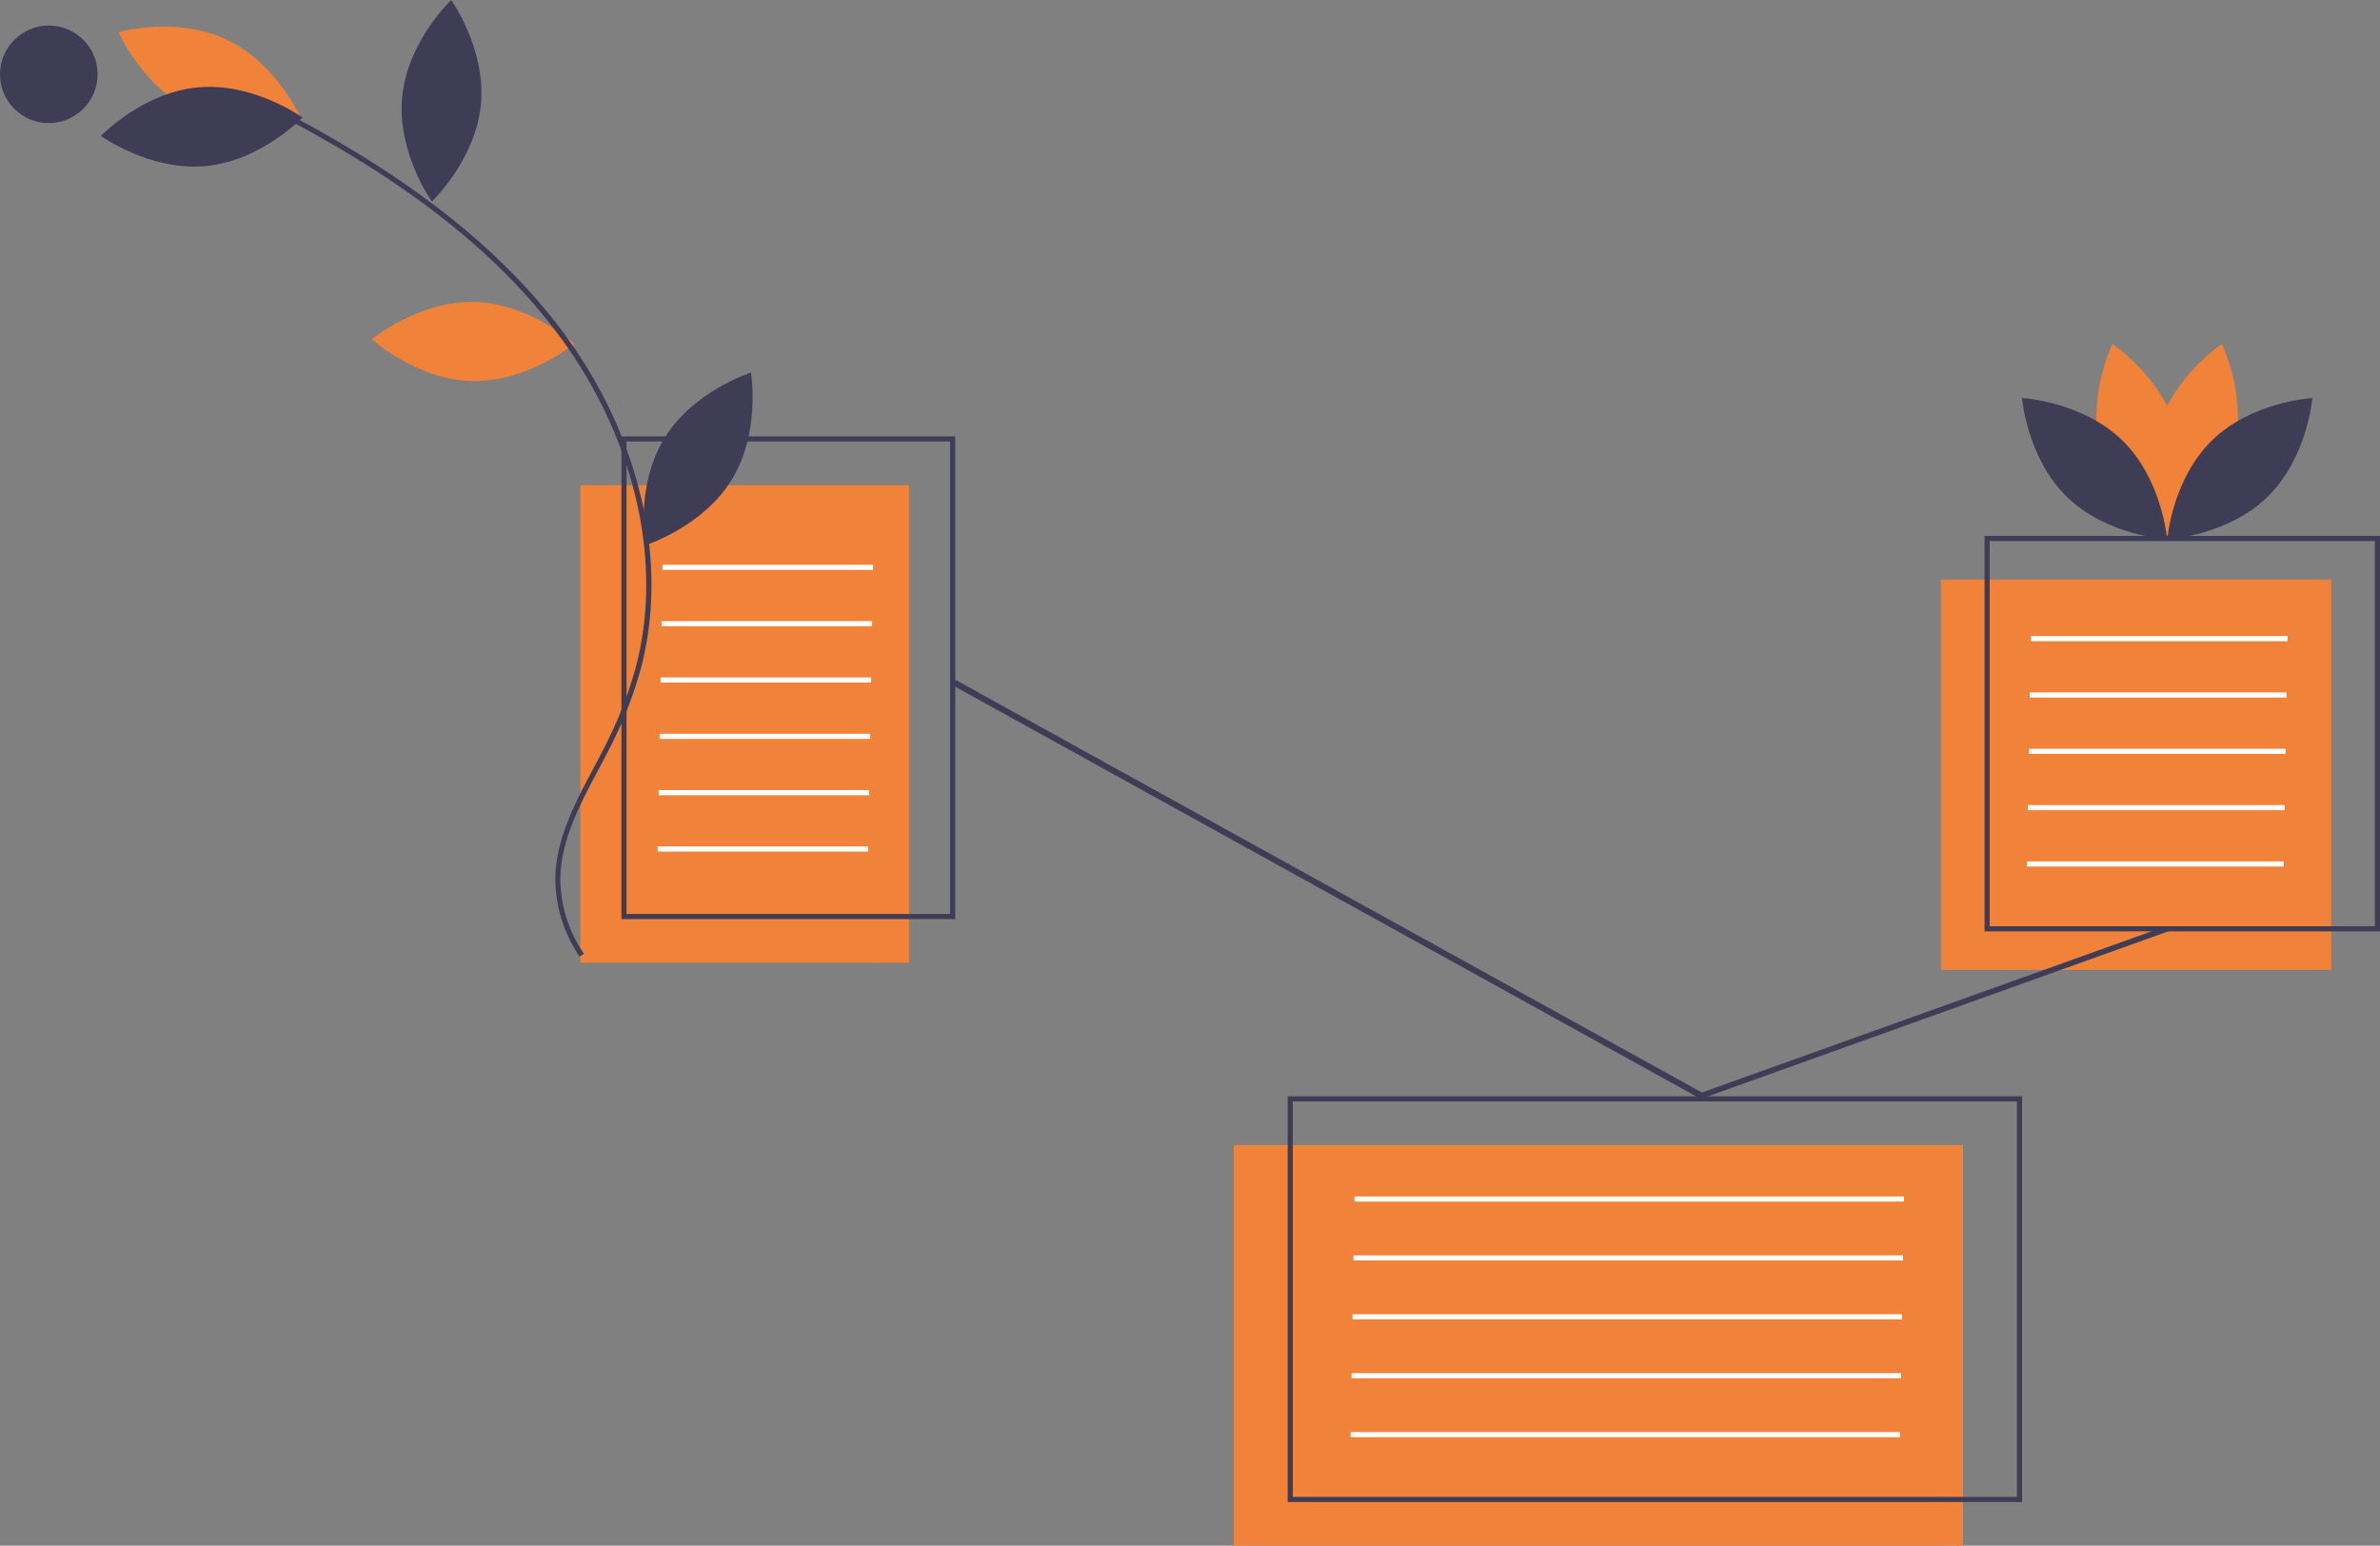 <svg id="eaf12ff7-9aea-44ad-af08-a969a429ad47" xmlns="http://www.w3.org/2000/svg" viewBox="0 0 926.84 601.94"><rect x="0" y="0" width="926.84" height="601.94" fill="#808080" stroke="none"/><defs><style>.cls-1{fill:#f0823a;}.cls-2{fill:#3f3d56;}.cls-3{fill:#fff;}</style></defs><title>undraw_diary_99km</title><rect class="cls-1" x="755.84" y="225.71" width="152" height="152"/><rect class="cls-1" x="480.46" y="445.94" width="284" height="156"/><rect class="cls-1" x="226" y="188.94" width="128" height="186"/><path class="cls-1" d="M869.81,222.05c-5.68,21-25.15,34-25.15,34S834.4,235,840.09,214s25.15-34,25.15-34S875.5,201,869.81,222.05Z" transform="translate(0 -46.06)"/><path class="cls-1" d="M818.1,222.05c5.68,21,25.15,34,25.15,34S853.51,235,847.82,214s-25.15-34-25.15-34S812.41,201,818.1,222.05Z" transform="translate(0 -46.06)"/><path class="cls-2" d="M826.45,217.53c15.6,15.19,17.5,38.53,17.5,38.53s-23.38-1.27-39-16.46-17.51-38.53-17.51-38.53S810.85,202.35,826.45,217.53Z" transform="translate(0 -46.06)"/><path class="cls-2" d="M861.46,217.53C845.86,232.72,844,256.06,844,256.06s23.39-1.27,39-16.46,17.51-38.53,17.51-38.53S877.06,202.35,861.46,217.53Z" transform="translate(0 -46.06)"/><path class="cls-1" d="M184.57,163.66c21.77.47,39.08,16.24,39.08,16.24s-18,15-39.74,14.55-39.08-16.24-39.08-16.24S162.81,163.19,184.57,163.66Z" transform="translate(0 -46.06)"/><path class="cls-1" d="M75.14,89.36c19.67,9.34,42.22,3,42.22,3s-9.34-21.48-29-30.82-42.21-3-42.21-3S55.48,80,75.14,89.36Z" transform="translate(0 -46.06)"/><path class="cls-2" d="M77.14,80.08c21.68-2,40.66,11.75,40.66,11.75S101.63,108.77,80,110.75,39.29,99,39.29,99,55.46,82.06,77.14,80.08Z" transform="translate(0 -46.06)"/><path class="cls-2" d="M156.62,83.83c-2.08,21.67,11.56,40.71,11.56,40.71s17-16.1,19.09-37.77-11.56-40.71-11.56-40.71S158.69,62.16,156.62,83.83Z" transform="translate(0 -46.06)"/><path class="cls-2" d="M258.72,216.74c-11.37,18.57-7.46,41.66-7.46,41.66s22.35-7,33.72-25.57,7.46-41.66,7.46-41.66S270.09,198.18,258.72,216.74Z" transform="translate(0 -46.06)"/><path class="cls-2" d="M225.73,418.59l1.66-1.12a52,52,0,0,1-9.17-28.79c.05-15.06,7.45-29,14.6-42.46,1.33-2.5,2.65-5,3.92-7.48a162.56,162.56,0,0,0,12.71-31.89c11.09-41.23.17-89.87-29.22-130.12C196.91,144.8,162.16,116.88,114,91.37L113,93.14c47.91,25.36,82.44,53.09,105.57,84.77,29,39.76,39.85,87.77,28.91,128.42A161.59,161.59,0,0,1,235,337.83c-1.27,2.48-2.58,5-3.91,7.46-7.26,13.68-14.78,27.83-14.83,43.38A54,54,0,0,0,225.73,418.59Z" transform="translate(0 -46.06)"/><circle class="cls-2" cx="19" cy="28.94" r="19"/><path class="cls-2" d="M372,404H242V216H372Zm-128-2H370V218H244Z" transform="translate(0 -46.06)"/><rect class="cls-3" x="258" y="219.94" width="82" height="2"/><rect class="cls-3" x="257.62" y="241.88" width="82" height="2"/><rect class="cls-3" x="257.25" y="263.82" width="82" height="2"/><rect class="cls-3" x="256.87" y="285.76" width="82" height="2"/><rect class="cls-3" x="256.49" y="307.7" width="82" height="2"/><rect class="cls-3" x="256.11" y="329.64" width="82" height="2"/><rect class="cls-3" x="527.46" y="465.94" width="214" height="2"/><rect class="cls-3" x="527.08" y="488.88" width="214" height="2"/><rect class="cls-3" x="526.71" y="511.82" width="214" height="2"/><rect class="cls-3" x="526.33" y="534.76" width="214" height="2"/><rect class="cls-3" x="525.95" y="557.7" width="214" height="2"/><rect class="cls-3" x="790.84" y="247.71" width="100" height="2"/><rect class="cls-3" x="790.46" y="269.65" width="100" height="2"/><rect class="cls-3" x="790.09" y="291.59" width="100" height="2"/><rect class="cls-3" x="789.71" y="313.53" width="100" height="2"/><rect class="cls-3" x="789.33" y="335.47" width="100" height="2"/><path class="cls-2" d="M787.46,631h-286V473h286Zm-284-2h282V475h-282Z" transform="translate(0 -46.06)"/><polygon class="cls-2" points="662.33 427.96 661.38 427.44 370 266.34 372.34 264.89 662.77 425.46 843.02 360.86 844.79 362.56 662.33 427.96"/><path class="cls-2" d="M926.84,408.77h-154v-154h154Zm-152-2h150v-150h-150Z" transform="translate(0 -46.06)"/></svg>